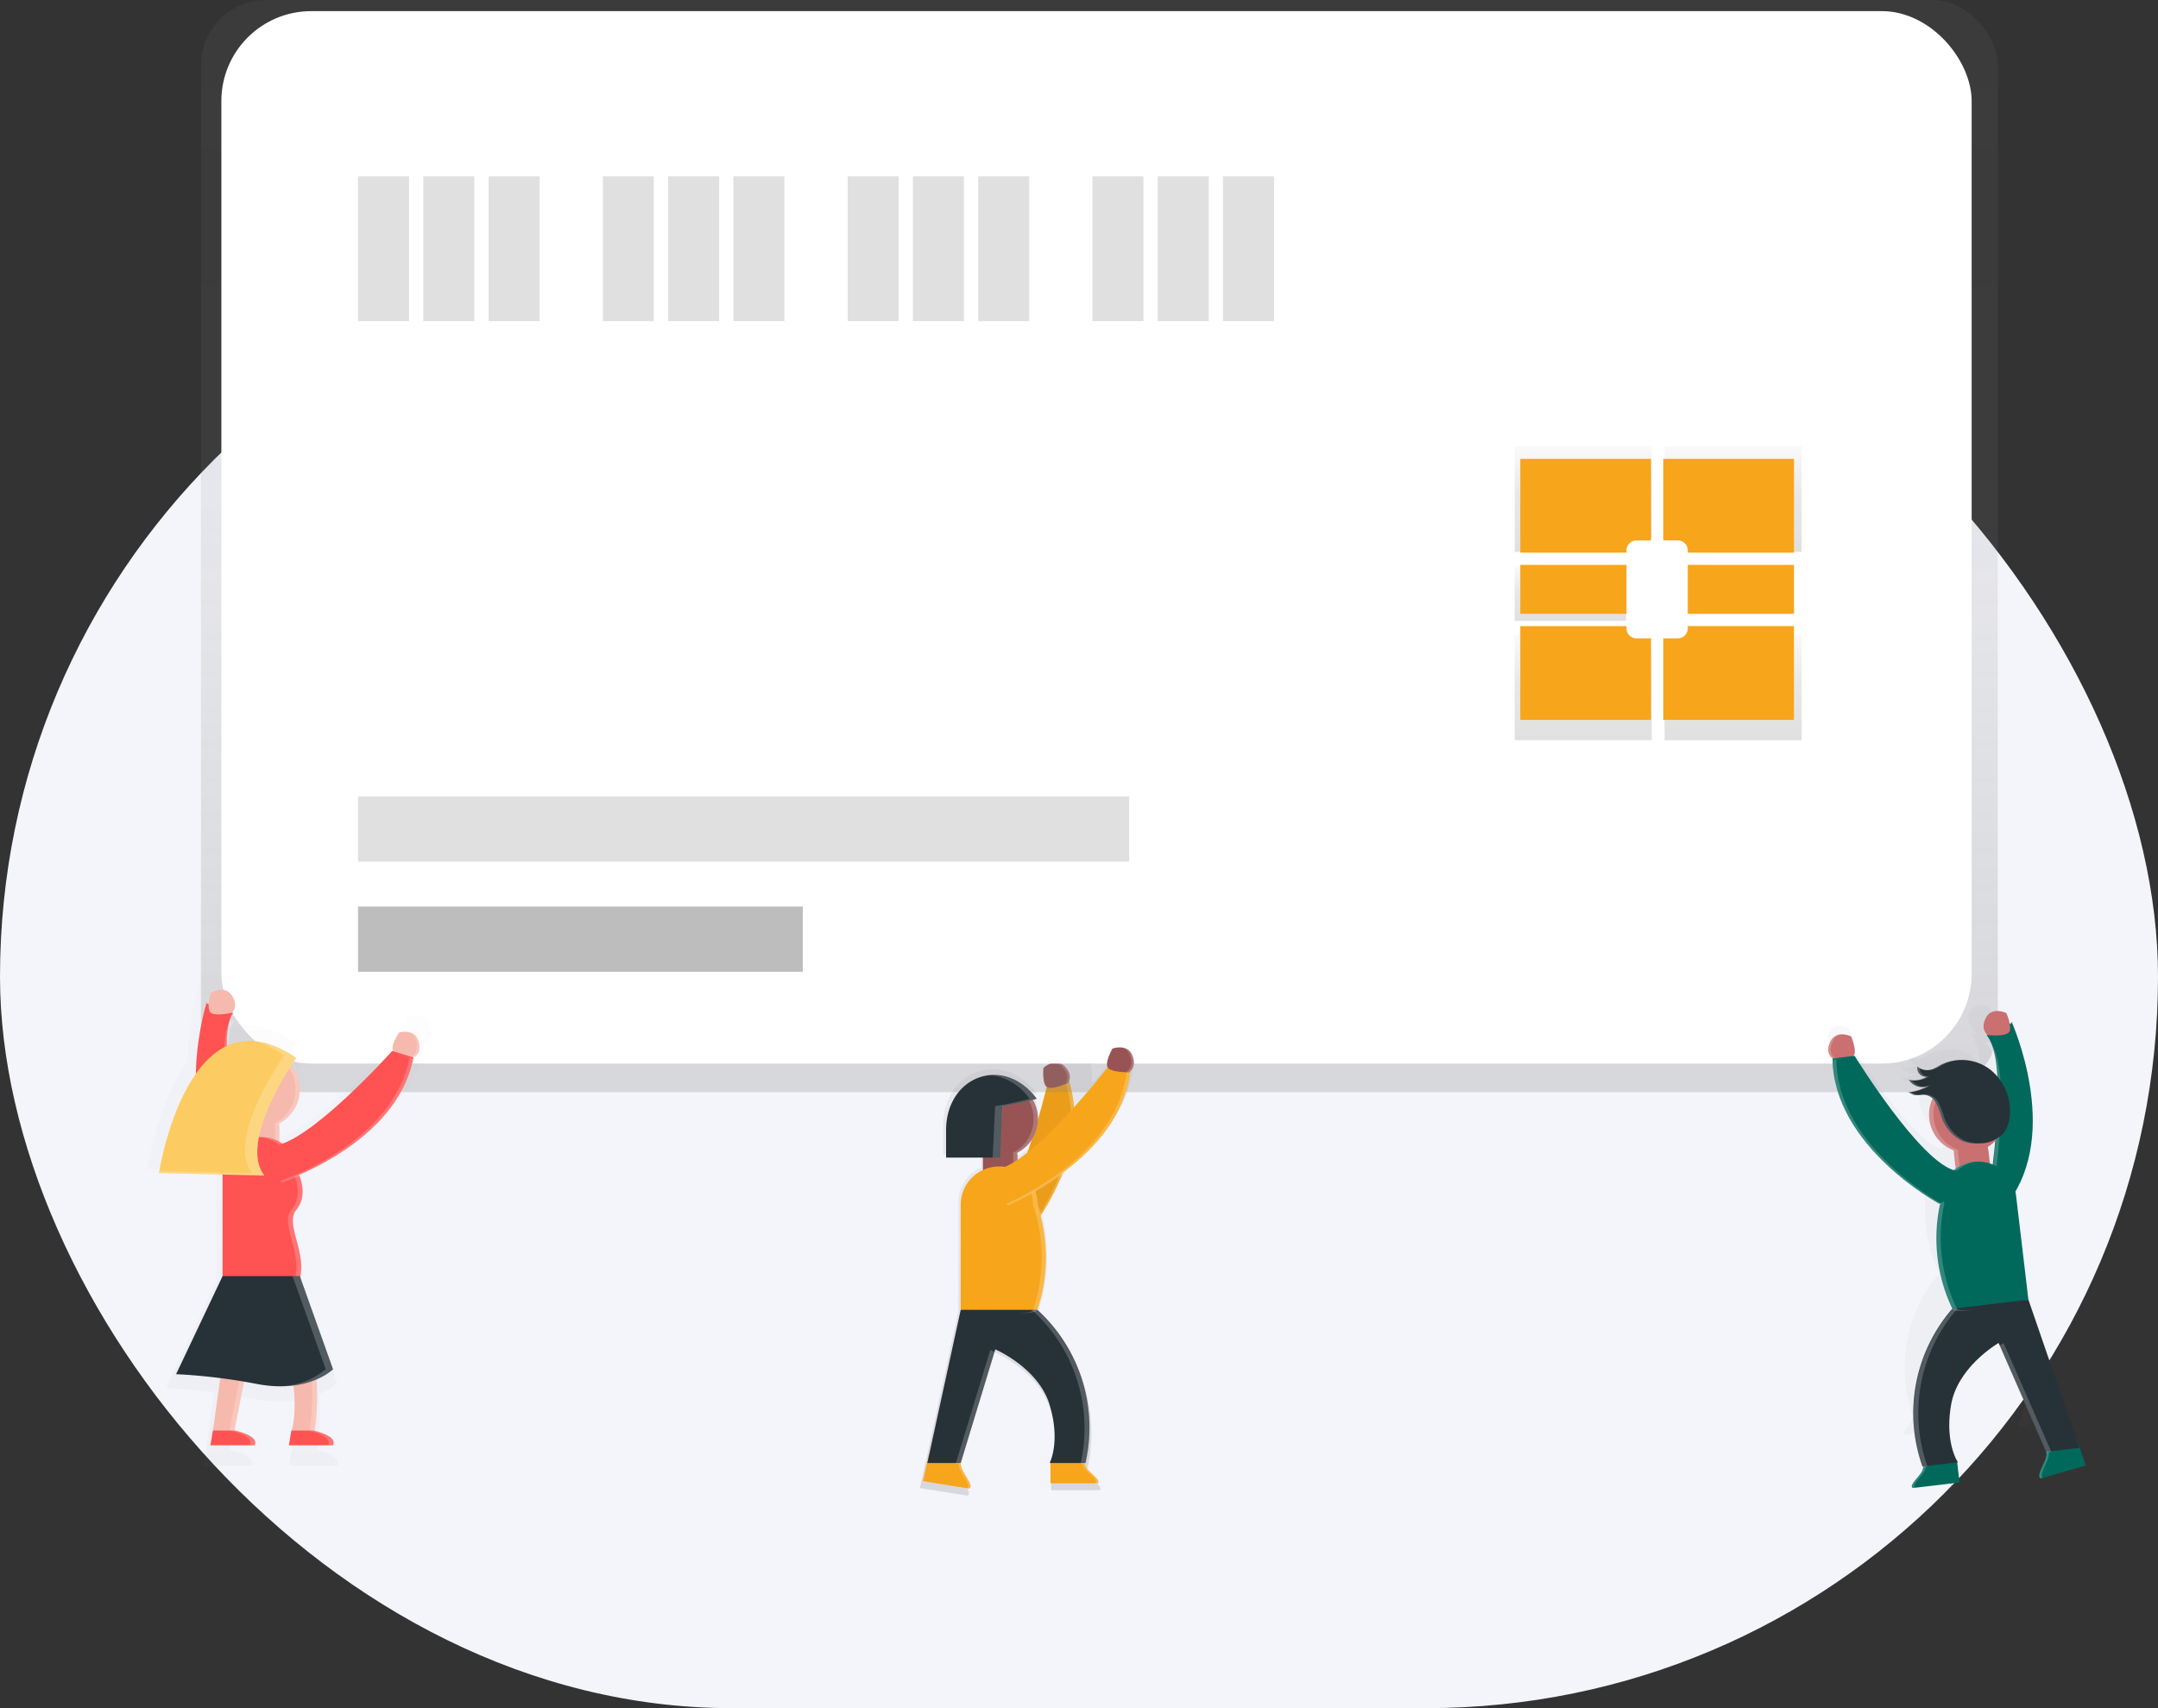 <svg xmlns="http://www.w3.org/2000/svg" xmlns:xlink="http://www.w3.org/1999/xlink" width="264" height="209" viewBox="0 0 264 209">
  <rect x="0" y="0" width="264" height="209" fill="#333333" stroke="none"/>
  <defs>
    <linearGradient id="linear-gradient" x1="0.5" y1="1" x2="0.5" gradientUnits="objectBoundingBox">
      <stop offset="0" stop-color="gray" stop-opacity="0.251"/>
      <stop offset="0.54" stop-color="gray" stop-opacity="0.122"/>
      <stop offset="1" stop-color="gray" stop-opacity="0.102"/>
    </linearGradient>
    <linearGradient id="linear-gradient-2" x1="0.5" y1="1" x2="0.5" y2="0" xlink:href="#linear-gradient"/>
    <linearGradient id="linear-gradient-3" x1="0.5" y1="1" x2="0.5" gradientUnits="objectBoundingBox">
      <stop offset="0" stop-opacity="0.122"/>
      <stop offset="0.55" stop-opacity="0.09"/>
      <stop offset="1" stop-opacity="0.02"/>
    </linearGradient>
    <linearGradient id="linear-gradient-4" x1="0.5" y1="1.001" x2="0.5" y2="0.001" xlink:href="#linear-gradient-3"/>
    <linearGradient id="linear-gradient-5" x1="0.5" y1="1" x2="0.5" y2="0" xlink:href="#linear-gradient-3"/>
    <linearGradient id="linear-gradient-7" x1="0.5" y1="1" x2="0.5" y2="0" xlink:href="#linear-gradient-3"/>
    <linearGradient id="linear-gradient-9" x1="0.501" y1="1" x2="0.501" y2="-0.04" xlink:href="#linear-gradient"/>
    <linearGradient id="linear-gradient-10" x1="0.5" y1="1" x2="0.5" y2="0" xlink:href="#linear-gradient"/>
    <linearGradient id="linear-gradient-11" x1="246.583" y1="-1170.459" x2="246.583" y2="-1171.347" xlink:href="#linear-gradient"/>
    <linearGradient id="linear-gradient-12" x1="1.415" y1="-0.941" x2="1.415" y2="-1.927" xlink:href="#linear-gradient"/>
  </defs>
  <g id="Group_16079" data-name="Group 16079" transform="translate(-212 -380)">
    <rect id="Rectangle_5726" data-name="Rectangle 5726" width="264" height="179" rx="89.5" transform="translate(212 410)" fill="#f4f5fa"/>
    <g id="Group_15977" data-name="Group 15977" transform="translate(230.03 380)">
      <path id="Path_9093" data-name="Path 9093" d="M533.275,629.343c-.134-.131-.274-.274-.373-.386a1.644,1.644,0,0,1-.386-.742h.1l.047-.211a20.244,20.244,0,0,0-6.073-19.148.224.224,0,0,0,.027-.049,21.135,21.135,0,0,0,.241-12.557,36.4,36.4,0,0,0,3.249-4.876c3.35-2.561,6.829-6.268,7.9-11.084a13.936,13.936,0,0,0,.274-1.583,1.693,1.693,0,0,0,.252-1.95,1.85,1.85,0,0,0-.121-.255.635.635,0,0,0-.047-.071,1.571,1.571,0,0,0-.1-.14l-.063-.071a1.431,1.431,0,0,0-.1-.1l-.071-.06-.11-.077-.077-.047-.118-.058-.074-.033-.131-.044-.066-.019a1.685,1.685,0,0,0-.186-.038h0a2.931,2.931,0,0,0-1.241.123s-.986,1.709-.6,2.361c-.3.378-1.1,1.389-2.192,2.687a14.794,14.794,0,0,0-.326-3.238,13.964,13.964,0,0,0-.4-1.556,1.675,1.675,0,0,0-.575-1.879,1.866,1.866,0,0,0-.214-.184l-.071-.047a1.6,1.6,0,0,0-.145-.088l-.085-.038a1.335,1.335,0,0,0-.134-.052l-.088-.025-.132-.027h-.3l-.14.014h-.068a1.548,1.548,0,0,0-.186.044h0a2.932,2.932,0,0,0-1.079.625s-.192,1.964.427,2.4a94.615,94.615,0,0,1-3.654,11.5,21.919,21.919,0,0,1-2.019,1.55v-.422a2.179,2.179,0,0,0,0-.233h0a2.167,2.167,0,0,0-.036-.222l.036-.019.148-.082.214-.131.137-.088q.153-.107.3-.222l.112-.1c.068-.058.131-.118.2-.178l.093-.132q.118-.121.227-.252l.079-.1a3.074,3.074,0,0,0,.2-.274l.079-.118q.085-.131.162-.274l.049-.088c.063-.118.121-.238.175-.362l.044-.11q.06-.148.11-.3a.408.408,0,0,1,.036-.107c.041-.131.077-.274.1-.405a.174.174,0,0,1,.014-.082q.033-.175.055-.353v-.121c0-.145.022-.29.022-.441a4.808,4.808,0,0,0-.619-2.361l.227-.06.167-.052c.063-.022.093-.041.085-.055-.118-.159-.238-.31-.362-.457l-.121-.137a1.989,1.989,0,0,0-.274-.274l-.14-.142c-.088-.085-.175-.17-.274-.249l-.137-.123c-.11-.1-.219-.184-.332-.274l-.071-.058c-.134-.1-.274-.192-.4-.274l-.153-.093c-.088-.055-.178-.107-.274-.156l-.178-.093-.249-.121-.184-.082c-.088-.036-.178-.071-.274-.1l-.167-.06c-.134-.044-.274-.082-.4-.118l-.208-.047-.222-.047-.225-.036-.205-.025-.23-.019h-.43a3.777,3.777,0,0,0-.381.019h0c-2.98.244-5.588,2.846-5.588,6.98v3.435h4.657v1.556a4.83,4.83,0,0,0-2.805,4.383v13.25l-3.909,18.162H512.9v.049h0l-.767,3.419,5.81.929a.3.3,0,0,0,.183-.342,1.074,1.074,0,0,0-.068-.274,4.607,4.607,0,0,0-.331-.652c-.205-.353-.449-.731-.614-1.074a2.4,2.4,0,0,1-.189-.548,2.117,2.117,0,0,1-.038-.3l4.276-14.053h-.019l.1-.331s5.457,2.339,6.849,7.016a10.98,10.98,0,0,1,.123,7.043h-.019v.047c-.06.151-.1.236-.1.236h.1v2.572h5.9C534.541,630.483,533.856,629.91,533.275,629.343Z" transform="translate(-417.634 -448.368)" fill="url(#linear-gradient)"/>
      <path id="Path_9094" data-name="Path 9094" d="M542.189,619.748s10.174-10.7,6.848-20.978l-2.668.548s-3.58,15.067-7.4,17.228S542.189,619.748,542.189,619.748Z" transform="translate(-436.3 -466.512)" fill="#f7a51a"/>
      <path id="Path_9095" data-name="Path 9095" d="M542.189,619.748s10.174-10.7,6.848-20.978l-2.668.548s-3.58,15.067-7.4,17.228S542.189,619.748,542.189,619.748Z" transform="translate(-436.3 -466.512)" opacity="0.05"/>
      <path id="Path_9096" data-name="Path 9096" d="M559.437,599.4l.444-.09c3.315,10.281-6.848,20.978-6.848,20.978l-.312-.052C553.892,618.949,562.53,608.988,559.437,599.4Z" transform="translate(-447.105 -466.904)" fill="#fff" opacity="0.2"/>
      <path id="Path_9097" data-name="Path 9097" d="M570.262,593.028s.74-.92-.419-2.074-2.578.214-2.578.214-.2,2.046.479,2.37S570.262,593.028,570.262,593.028Z" transform="translate(-457.646 -460.501)" fill="#985454"/>
      <path id="Path_9098" data-name="Path 9098" d="M572.8,593.111s.74-.92-.419-2.074a1.449,1.449,0,0,0-1.235-.452,1.468,1.468,0,0,1,1.531.392c1.159,1.153.419,2.074.419,2.074a8.2,8.2,0,0,1-1.7.548A8.945,8.945,0,0,0,572.8,593.111Z" transform="translate(-460.486 -460.515)" fill="#fff" opacity="0.2"/>
      <rect id="Rectangle_5703" data-name="Rectangle 5703" width="219.815" height="133.628" rx="8" transform="translate(6.555)" fill="url(#linear-gradient-2)"/>
      <rect id="Rectangle_5704" data-name="Rectangle 5704" width="214.122" height="128.774" rx="11" transform="translate(9.051 1.361)" fill="#fff"/>
      <rect id="Rectangle_5705" data-name="Rectangle 5705" width="6.24" height="17.718" transform="translate(25.772 21.575)" fill="#e0e0e0"/>
      <rect id="Rectangle_5706" data-name="Rectangle 5706" width="6.24" height="17.718" transform="translate(33.758 21.575)" fill="#e0e0e0"/>
      <rect id="Rectangle_5707" data-name="Rectangle 5707" width="6.24" height="17.718" transform="translate(41.743 21.575)" fill="#e0e0e0"/>
      <rect id="Rectangle_5708" data-name="Rectangle 5708" width="6.24" height="17.718" transform="translate(55.719 21.575)" fill="#e0e0e0"/>
      <rect id="Rectangle_5709" data-name="Rectangle 5709" width="6.24" height="17.718" transform="translate(63.705 21.575)" fill="#e0e0e0"/>
      <rect id="Rectangle_5710" data-name="Rectangle 5710" width="6.24" height="17.718" transform="translate(71.69 21.575)" fill="#e0e0e0"/>
      <rect id="Rectangle_5711" data-name="Rectangle 5711" width="6.24" height="17.718" transform="translate(85.667 21.575)" fill="#e0e0e0"/>
      <rect id="Rectangle_5712" data-name="Rectangle 5712" width="6.24" height="17.718" transform="translate(93.652 21.575)" fill="#e0e0e0"/>
      <rect id="Rectangle_5713" data-name="Rectangle 5713" width="6.24" height="17.718" transform="translate(101.637 21.575)" fill="#e0e0e0"/>
      <rect id="Rectangle_5714" data-name="Rectangle 5714" width="6.24" height="17.718" transform="translate(115.614 21.575)" fill="#e0e0e0"/>
      <rect id="Rectangle_5715" data-name="Rectangle 5715" width="6.24" height="17.718" transform="translate(123.599 21.575)" fill="#e0e0e0"/>
      <rect id="Rectangle_5716" data-name="Rectangle 5716" width="6.24" height="17.718" transform="translate(131.584 21.575)" fill="#e0e0e0"/>
      <rect id="Rectangle_5717" data-name="Rectangle 5717" width="54.404" height="7.985" transform="translate(25.772 110.918)" fill="#bdbdbd"/>
      <rect id="Rectangle_5718" data-name="Rectangle 5718" width="94.334" height="7.985" transform="translate(25.772 97.443)" fill="#e0e0e0"/>
      <path id="Path_9099" data-name="Path 9099" d="M791.418,327.881a1.315,1.315,0,0,1,1.266-1.37h1.882V315.28H777.8v12.93h13.62Z" transform="translate(-610.527 -260.681)" fill="url(#linear-gradient-3)"/>
      <path id="Path_9100" data-name="Path 9100" d="M792.676,401.078a1.315,1.315,0,0,1-1.266-1.37v-.329H777.79v12.93h16.768V401.078Z" transform="translate(-610.52 -321.743)" fill="url(#linear-gradient-4)"/>
      <rect id="Rectangle_5719" data-name="Rectangle 5719" width="13.62" height="6.747" transform="translate(167.27 69.216)" fill="url(#linear-gradient-5)"/>
      <path id="Path_9101" data-name="Path 9101" d="M847.872,399.749a1.315,1.315,0,0,1-1.266,1.37H844.73V412.35H861.5V399.42H847.872Z" transform="translate(-659.122 -321.772)" fill="url(#linear-gradient-3)"/>
      <path id="Path_9102" data-name="Path 9102" d="M844.72,315.28v11.232H846.6a1.315,1.315,0,0,1,1.266,1.37v.329h13.62V315.28Z" transform="translate(-659.115 -260.681)" fill="url(#linear-gradient-7)"/>
      <rect id="Rectangle_5720" data-name="Rectangle 5720" width="13.62" height="6.747" transform="translate(188.75 69.216)" fill="url(#linear-gradient-5)"/>
      <path id="Path_9103" data-name="Path 9103" d="M793.283,332.1a1.208,1.208,0,0,1,1.208-1.205h1.792V320.91H780.29v11.481h12.993Z" transform="translate(-612.335 -264.769)" fill="#f7a51a"/>
      <path id="Path_9104" data-name="Path 9104" d="M794.491,397.106a1.208,1.208,0,0,1-1.208-1.205v-.29H780.29v11.481h15.99v-9.985Z" transform="translate(-612.335 -319.005)" fill="#f7a51a"/>
      <rect id="Rectangle_5721" data-name="Rectangle 5721" width="12.993" height="5.988" transform="translate(167.955 69.118)" fill="#f7a51a"/>
      <path id="Path_9105" data-name="Path 9105" d="M847.13,395.9a1.208,1.208,0,0,1-1.208,1.205H844.13v9.982h15.99V395.61H847.13Z" transform="translate(-658.686 -319.005)" fill="#f7a51a"/>
      <path id="Path_9106" data-name="Path 9106" d="M844.14,320.91v9.982h1.792a1.208,1.208,0,0,1,1.208,1.205v.29h12.993V320.91Z" transform="translate(-658.694 -264.769)" fill="#f7a51a"/>
      <rect id="Rectangle_5722" data-name="Rectangle 5722" width="12.993" height="5.988" transform="translate(188.443 69.118)" fill="#f7a51a"/>
      <g id="Group_15977-2" data-name="Group 15977" transform="translate(6.196 120.304)" opacity="0.2">
        <path id="Path_9107" data-name="Path 9107" d="M189.917,555.223l.025-.082S189.638,555.1,189.917,555.223Z" transform="translate(-189.799 -555.133)" fill="url(#linear-gradient-9)"/>
      </g>
      <g id="Group_15978" data-name="Group 15978" transform="translate(-0.03 118.613)" opacity="0.2">
        <path id="Path_9108" data-name="Path 9108" d="M201.682,555.77a1.974,1.974,0,0,0-.107-.274c0-.027-.03-.052-.044-.079a1.691,1.691,0,0,0-.09-.153c-.019-.027-.041-.052-.06-.079s-.064-.078-.1-.115l-.071-.068a1.136,1.136,0,0,0-.11-.09l-.077-.055-.121-.071-.077-.041-.137-.058-.068-.027q-.1-.033-.194-.055h0a3.1,3.1,0,0,0-1.318.036s-1.257,1.855-.773,2.52l-.159-.049s-9.339,10.41-14.606,12.355q-.2-.137-.419-.257v-1.948a2.3,2.3,0,0,0,0-.244h0a2.283,2.283,0,0,0-.038-.233l.038-.022.156-.088.227-.137.145-.093q.162-.112.315-.236l.118-.1c.071-.06.14-.123.208-.189l.121-.118a3.488,3.488,0,0,0,.241-.274l.085-.1q.11-.134.208-.274l.085-.126q.09-.137.173-.274l.052-.093c.066-.123.129-.252.184-.384l.047-.115q.063-.159.118-.32a.364.364,0,0,1,.038-.112,3.893,3.893,0,0,0,.11-.427.172.172,0,0,1,.016-.088q.036-.184.058-.373v-.126c.014-.153.025-.31.025-.466a5.084,5.084,0,0,0-1.134-3.208c.4-.625.66-.992.66-.992-.241-.164-.477-.318-.712-.46l-.227-.134c-.156-.093-.315-.186-.468-.274l-.274-.14c-.14-.074-.274-.145-.419-.214l-.274-.123c-.134-.06-.274-.12-.4-.173l-.274-.1c-.131-.052-.274-.1-.394-.142l-.247-.082c-.134-.044-.274-.079-.4-.115l-.219-.06c-.151-.036-.3-.068-.447-.1l-.159-.033c-.2-.036-.4-.063-.6-.082h0a7.122,7.122,0,0,0-3.586.548,6.638,6.638,0,0,1,.805-3.348l-.123-.041-.044.041s-.148.033-.375.074a3.132,3.132,0,0,0-.195.364,4.172,4.172,0,0,1,.573-1.427l-.123-.041a1.685,1.685,0,0,0-.044-2.266c-.989-1.482-2.8-.329-2.8-.329a7.67,7.67,0,0,0-.274,1.5c-.14-.055-.236-.1-.3-.131A37.348,37.348,0,0,0,172,560.158c-3.265,4.638-4.619,11.484-4.882,12.96h0l-.019.118h0c-.019.107-.027.164-.027.164l8.492.2V587.13l-6.2,13.067s2.342.085,5.9.548l-.978,6.991h0l-.326,1.961h5.884c.655-1.307-2.616-1.961-2.616-1.961h-.074l1.277-6.523q.846.142,1.74.312a17.045,17.045,0,0,0,2.649.3h0a14.072,14.072,0,0,0,2.205-.1,15.442,15.442,0,0,1-.244,6.01h-.036l-.326,1.961h5.884c.57-1.14-1.844-1.783-2.465-1.918l.027-.192a32.823,32.823,0,0,0,.233-6.659,8.061,8.061,0,0,0,2.093-1.249h0l.082-.071h0l.025-.025-4.383-12.292c.822-3.479-2.033-7.122-.51-8.961a4.525,4.525,0,0,0,.422-4.556c4.109-1.8,12.434-6.3,14.768-14.1a14.754,14.754,0,0,0,.416-1.671S202.195,557.476,201.682,555.77Z" transform="translate(-167.07 -548.959)" fill="url(#linear-gradient-10)"/>
      </g>
      <path id="Path_9109" data-name="Path 9109" d="M190.137,563.769s-4.462,14.072,3.013,21.863l2.161-1.644s-4.421-15.36-1.948-18.968C189,563.55,190.137,563.769,190.137,563.769Z" transform="translate(-182.889 -441.091)" fill="#ff5252"/>
      <path id="Path_9110" data-name="Path 9110" d="M197.376,560.877s.907-.756,0-2.118-2.57-.3-2.57-.3-.605,1.964,0,2.419S197.376,560.877,197.376,560.877Z" transform="translate(-187.043 -436.958)" fill="#f6b9ad"/>
      <rect id="Rectangle_5723" data-name="Rectangle 5723" width="4.232" height="6.273" rx="2.116" transform="translate(16.152 142.062) rotate(180)" fill="#f6b9ad"/>
      <path id="Path_9111" data-name="Path 9111" d="M204.3,590.5s-4.367-15.171-1.989-18.9c.211-.038.345-.068.345-.068l.038-.038.112.038c-2.465,3.608,1.948,18.968,1.948,18.968l-2.161,1.644-.189-.2Z" transform="translate(-192.173 -446.705)" fill="#fff" opacity="0.2"/>
      <circle id="Ellipse_294" data-name="Ellipse 294" cx="4.687" cy="4.687" r="4.687" transform="translate(9.273 128.607)" fill="#f6b9ad"/>
      <path id="Path_9112" data-name="Path 9112" d="M219.1,596.8v-2.041a2.1,2.1,0,0,0-.049-.444,4.687,4.687,0,0,0-1.879-8.846h.274a4.687,4.687,0,0,1,2.145,8.846,2.1,2.1,0,0,1,.049.444V596.8a2.1,2.1,0,0,1-2.381,2.1A2.123,2.123,0,0,0,219.1,596.8Z" transform="translate(-203.476 -456.855)" fill="#fff" opacity="0.2"/>
      <path id="Path_9113" data-name="Path 9113" d="M200.76,641.335s9.04,1.022,9.374,0c1.079-3.306-1.813-6.868-.362-8.61,1.5-1.8.362-4.238.362-4.238a4.687,4.687,0,0,0-4.687-4.687h0a4.687,4.687,0,0,0-4.687,4.687Z" transform="translate(-191.561 -484.685)" fill="#ff5252"/>
      <path id="Path_9114" data-name="Path 9114" d="M221.437,632.725c1.5-1.8.362-4.238.362-4.238a4.687,4.687,0,0,0-4.687-4.687,1.848,1.848,0,0,0-.3.016,4.682,4.682,0,0,1,4.383,4.671s1.14,2.438-.362,4.238c-1.455,1.745,1.438,5.306.362,8.61-.1.315-1.035.436-2.274.452,1.529.016,2.756-.088,2.874-.452C222.889,638.029,219.985,634.467,221.437,632.725Z" transform="translate(-203.214 -484.685)" fill="#fff" opacity="0.2"/>
      <path id="Path_9115" data-name="Path 9115" d="M205.078,686.72h0c3.306,4.679,4.758,11.744,3.816,18.543l-.027.2h-2.824s.874-2.57,0-7.106a11.232,11.232,0,0,0-4.273-6.8l-2.717,13.908H196.43l2.622-18.746Z" transform="translate(-188.417 -530.369)" fill="#f6b9ad"/>
      <path id="Path_9116" data-name="Path 9116" d="M279.211,579.95s1.1-.458.619-2.024-2.37-1.041-2.37-1.041-1.153,1.7-.71,2.312S279.211,579.95,279.211,579.95Z" transform="translate(-246.661 -450.56)" fill="#f6b9ad"/>
      <path id="Path_9117" data-name="Path 9117" d="M219.675,601.352s14.042-4.55,16.042-15.165l-2.6-.8s-10.336,11.538-14.708,11.621S219.675,601.352,219.675,601.352Z" transform="translate(-203.168 -456.797)" fill="#ff5252"/>
      <path id="Path_9118" data-name="Path 9118" d="M242.21,588.34l.433.134c-1.989,10.618-16.034,15.168-16.034,15.168l-.249-.195C228.012,602.867,240.356,598.243,242.21,588.34Z" transform="translate(-210.148 -458.939)" fill="#fff" opacity="0.2"/>
      <g id="Group_15979" data-name="Group 15979" transform="translate(10.032 156.351)" opacity="0.2">
        <path id="Path_9119" data-name="Path 9119" d="M206.52,704.37l-2.72,13.908h.6l2.641-13.5A6.485,6.485,0,0,0,206.52,704.37Z" transform="translate(-203.8 -699.535)" fill="#fff"/>
        <path id="Path_9120" data-name="Path 9120" d="M226.41,686.72h-.6c3.306,4.679,4.758,11.744,3.816,18.543l-.027.2h.6l.027-.2C231.163,698.464,229.7,691.4,226.41,686.72Z" transform="translate(-219.781 -686.72)" fill="#fff"/>
      </g>
      <path id="Path_9121" data-name="Path 9121" d="M281.018,580.013s1.1-.457.619-2.024a1.449,1.449,0,0,0-.868-.989,1.468,1.468,0,0,1,1.159,1.074c.468,1.567-.619,2.024-.619,2.024a8.194,8.194,0,0,1-1.759-.331,8.953,8.953,0,0,0,1.468.247Z" transform="translate(-248.767 -450.706)" fill="#fff" opacity="0.2"/>
      <path id="Path_9122" data-name="Path 9122" d="M185.687,685.94l-5.687,12a70.48,70.48,0,0,1,9.9,1.2c6.3,1.2,9.3-1.8,9.3-1.8l-4.063-11.4Z" transform="translate(-176.488 -529.803)" fill="#263238"/>
      <path id="Path_9123" data-name="Path 9123" d="M198.33,754.94s3.013.6,2.4,1.8h-5.4l.3-1.8Z" transform="translate(-187.618 -579.901)" fill="#ff5252"/>
      <path id="Path_9124" data-name="Path 9124" d="M233.37,754.94s3.013.6,2.4,1.8h-5.4l.3-1.8Z" transform="translate(-213.06 -579.901)" fill="#ff5252"/>
      <path id="Path_9125" data-name="Path 9125" d="M189.131,582.962s-7.2,10.2-3.9,14.387l-12.9-.3S175.93,573.963,189.131,582.962Z" transform="translate(-170.919 -453.522)" fill="#fccc63"/>
      <path id="Path_9126" data-name="Path 9126" d="M189.138,583.056a10.95,10.95,0,0,0-5.024-2.046,12.7,12.7,0,0,1,3.526,1.748s-7.2,10.2-3.9,14.4l-11.355-.274c-.03.17-.044.274-.044.274l12.9.3C181.936,593.255,189.138,583.056,189.138,583.056Z" transform="translate(-170.926 -453.617)" fill="#fff" opacity="0.2"/>
      <path id="Path_9127" data-name="Path 9127" d="M227.837,685.94h-.89l4.063,11.4a9.181,9.181,0,0,1-5.969,2.074c4.641.148,6.868-2.074,6.868-2.074Z" transform="translate(-209.19 -529.803)" fill="#fff" opacity="0.2"/>
      <path id="Path_9128" data-name="Path 9128" d="M204.69,754.94h-.6s3.013.6,2.4,1.8h.589C207.69,755.54,204.69,754.94,204.69,754.94Z" transform="translate(-193.979 -579.901)" fill="#fff" opacity="0.2"/>
      <path id="Path_9129" data-name="Path 9129" d="M239.73,754.94h-.6s3.013.6,2.4,1.8h.6C242.73,755.54,239.73,754.94,239.73,754.94Z" transform="translate(-219.42 -579.901)" fill="#fff" opacity="0.2"/>
      <g id="Group_15980" data-name="Group 15980" transform="translate(225.877 124.159)" opacity="0.2">
        <path id="Path_9130" data-name="Path 9130" d="M991.73,569.225l.027.066C991.977,569.149,991.73,569.225,991.73,569.225Z" transform="translate(-991.73 -569.205)" fill="url(#linear-gradient-11)"/>
      </g>
      <g id="Group_15981" data-name="Group 15981" transform="translate(205.574 122.952)" opacity="0.2">
        <path id="Path_9131" data-name="Path 9131" d="M941.366,616.356l4.758-1.37-1.011-2.871h0l-.014-.041h-.016l-5.3-15.387-1.37-11.519a4.308,4.308,0,0,0-.074-.436c4.331-7.418,0-17.743-.386-18.642-.049.033-.126.077-.236.137a6.321,6.321,0,0,0-.378-1.2s-1.6-.773-2.271.548c-.583,1.148.019,1.737.186,1.868l-.1.047a3.456,3.456,0,0,1,.608,1.118,2.6,2.6,0,0,0-.2-.274,1.824,1.824,0,0,1-.318-.025l-.038-.03-.1.047a6.738,6.738,0,0,1,1.1,3.586,5.211,5.211,0,0,0-.671-.619,5.3,5.3,0,0,0-3.657-1.041h0l-.238.027h0q-.2.027-.4.074l-.1.022-.167.044-.192.06-.137.047-.236.093-.088.038a2.846,2.846,0,0,0-.274.14,5.171,5.171,0,0,1-.978.49c-.047.014-.1.022-.142.033h0a1.718,1.718,0,0,1-1.156-.186l-.118-.071a1.581,1.581,0,0,1-.132-.1.762.762,0,0,0,0,.331,1,1,0,0,0,.427.636.953.953,0,0,0,.2.1.8.8,0,0,0,.326.052.739.739,0,0,0,.112-.014l-.027.016a2.037,2.037,0,0,1-.2.112h-.014q-.111.053-.222.1h0a2.6,2.6,0,0,1-1.192.159h0l-.131-.016a.786.786,0,0,1-.194-.036,1.445,1.445,0,0,0,.082.123l.03.036.063.077.036.038.068.068.038.036.082.066.033.025.121.079.041.022.088.047.058.025.077.033.063.022.077.025.063.019.088.019.107.019h.592a1.5,1.5,0,0,0,.433-.162,2.548,2.548,0,0,1-.274.145h0l-.131.066-.137.066-.134.06-.14.058-.134.052-.145.052-.134.044-.153.047-.129.036-.167.041-.12.027-.192.036-.1.016-.29.038h0a1.263,1.263,0,0,1,.479.184,1.207,1.207,0,0,0,.3.115,1.068,1.068,0,0,0,.137,0h.282l.145-.019h.241a1.961,1.961,0,0,1,.8.156,1.4,1.4,0,0,1,.364.249c-.033.071-.066.145-.1.219s-.049.129-.071.192q-.066.194-.115.394a4.222,4.222,0,0,0-.085,1.474,1.613,1.613,0,0,0,.041.274l.014.074q.022.107.049.211v.055q.036.129.077.255l.019.049q.036.1.077.205l.025.06a4.194,4.194,0,0,0,.241.474l.027.047q.063.1.131.2v.019q.079.112.164.219v.016q.079.1.164.192l.019.022a4.248,4.248,0,0,0,.4.381h0a4.245,4.245,0,0,0,1.222.71,1.9,1.9,0,0,0,0,.2h0a1.937,1.937,0,0,0,0,.2l.186,1.572q-.126.088-.247.184c-3.931-1.255-10.914-12.62-10.914-12.62l-.134.016c.493-.471-.258-2.17-.258-2.17a2.562,2.562,0,0,0-1.1-.225h-.384l-.055.016h-.036l-.058.025h-.03l-.085.044h0l-.079.049-.027.019-.055.041-.03.025-.047.044-.03.03-.044.047-.03.033-.044.055-.027.036-.044.068-.022.033c-.022.036-.041.071-.063.11-.668,1.315.225,1.9.225,1.9a12.207,12.207,0,0,0,.093,1.422c.978,8.785,11.174,14.475,11.695,14.76a18.186,18.186,0,0,0,1.37,11.464.2.2,0,0,0,.027.038,17.724,17.724,0,0,0-3.312,17.272l.06.178h.088a1.235,1.235,0,0,1-.016.123,1.367,1.367,0,0,1-.063.216,1.64,1.64,0,0,1-.181.345h0c-.079.118-.175.238-.274.362l-.1.129c-.422.51-.846,1.005-.471,1.142h0l.274-.033,4.9-.482-.274-2.235h.09s-.044-.066-.115-.192v-.041h-.016a9.594,9.594,0,0,1-.616-6.136c.74-4.21,5.243-6.8,5.243-6.8l.121.274h-.016l5.164,11.779v.148a2,2,0,0,1-.041.351,2.166,2.166,0,0,1-.071.274c-.172.5-.5,1.1-.627,1.542a1.408,1.408,0,0,0-.041.184.548.548,0,0,0,0,.211.244.244,0,0,0,.181.181h0l.066-.019.142-.041Zm-5.545-34.6q-.151-.063-.3-.112l-.173-1.471a1.891,1.891,0,0,0-.071-.331,4.234,4.234,0,0,0,.822-.682C936.014,580.1,935.915,580.984,935.822,581.757Z" transform="translate(-917.614 -564.8)" fill="url(#linear-gradient-12)"/>
      </g>
      <path id="Path_9132" data-name="Path 9132" d="M918.342,580.884s-.989-.644-.249-2.1,2.518-.6,2.518-.6.822,1.882.274,2.4S918.342,580.884,918.342,580.884Z" transform="translate(-712.188 -451.381)" fill="#ca7070"/>
      <path id="_Path_" data-name="&lt;Path&gt;" d="M960.644,768.13l-4.139.488a1.369,1.369,0,0,1-.274,1.1c-.482.709-1.509,1.619-.951,1.822l5.679-.671Z" transform="translate(-739.271 -589.477)" fill="#00695c"/>
      <path id="Path_9133" data-name="Path 9133" d="M956.562,770.926a1.37,1.37,0,0,0,.274-1.1l-.3.036a1.369,1.369,0,0,1-.274,1.1c-.482.71-1.509,1.619-.951,1.822l.3-.036C955.056,772.545,956.083,771.635,956.562,770.926Z" transform="translate(-739.292 -590.712)" fill="#fff" opacity="0.2"/>
      <path id="_Path_2" data-name="&lt;Path&gt;" d="M1016.6,758.65l-3.805,1.1a1.986,1.986,0,0,1-.014,1.383c-.318.929-1.137,2.172-.548,2.345l5.5-1.57Z" transform="translate(-780.586 -582.594)" fill="#00695c"/>
      <path id="Path_9134" data-name="Path 9134" d="M991.6,572.409s6.082,13.45-.433,22.066l-2.339-1.389s2.589-15.773-.293-19.063C992.7,572.067,991.6,572.409,991.6,572.409Z" transform="translate(-763.529 -447.355)" fill="#00695c"/>
      <path id="Path_9135" data-name="Path 9135" d="M987.692,570.464s-.989-.644-.249-2.1,2.518-.6,2.518-.6.822,1.882.274,2.4S987.692,570.464,987.692,570.464Z" transform="translate(-762.54 -443.816)" fill="#ca7070"/>
      <path id="Path_9136" data-name="Path 9136" d="M1013.079,761.1a1.986,1.986,0,0,0,.014-1.383l3.52-1.011-.016-.047-3.805,1.1a1.986,1.986,0,0,1-.014,1.383c-.318.929-1.137,2.172-.548,2.345l.23-.066C1012.016,763.161,1012.772,761.988,1013.079,761.1Z" transform="translate(-780.586 -582.602)" fill="#fff" opacity="0.2"/>
      <rect id="Rectangle_5724" data-name="Rectangle 5724" width="4.232" height="6.273" rx="2.116" transform="matrix(0.993, -0.117, 0.117, 0.993, 220.766, 139.111)" fill="#ca7070"/>
      <path id="Path_9137" data-name="Path 9137" d="M989.112,600.591s2.556-15.579-.241-19a1.97,1.97,0,0,1-.351-.027l-.044-.033-.107.049c2.882,3.287.293,19.063.293,19.063L991,602.032c.055-.074.11-.148.162-.225Z" transform="translate(-763.413 -453.995)" fill="#fff" opacity="0.2"/>
      <circle id="Ellipse_295" data-name="Ellipse 295" cx="4.687" cy="4.687" r="4.687" transform="matrix(0.993, -0.117, 0.117, 0.993, 217.444, 132.272)" fill="#ca7070"/>
      <path id="Path_9138" data-name="Path 9138" d="M966.633,608.228l-.238-2.027a2.1,2.1,0,0,1,0-.447,4.687,4.687,0,0,1,.822-9l-.274.022a4.687,4.687,0,0,0-1.1,9.04,2.1,2.1,0,0,0,0,.447l.238,2.027a2.1,2.1,0,0,0,2.611,1.805A2.123,2.123,0,0,1,966.633,608.228Z" transform="translate(-744.857 -465.045)" fill="#fff" opacity="0.2"/>
      <path id="Path_9139" data-name="Path 9139" d="M977.365,651.662s-8.856,2.074-9.314,1.1A19.979,19.979,0,0,1,966.545,640a4.687,4.687,0,0,1,4.109-5.2h0a4.687,4.687,0,0,1,5.2,4.109Z" transform="translate(-747.25 -492.643)" fill="#00695c"/>
      <path id="Path_9140" data-name="Path 9140" d="M969.864,696.46l6.246,18.138-4.054.479-5.835-13.316s-4.989,2.874-5.808,7.536.822,7.057.822,7.057l-4.334.526-.068-.2a19.491,19.491,0,0,1,3.723-19.11h0" transform="translate(-739.749 -537.441)" fill="#263238"/>
      <path id="Path_9141" data-name="Path 9141" d="M968.387,652.758A19.979,19.979,0,0,1,966.88,640a4.687,4.687,0,0,1,3.805-5.158,1.244,1.244,0,0,0-.3.025h0a4.687,4.687,0,0,0-4.109,5.2,19.977,19.977,0,0,0,1.507,12.76c.162.348,1.4.307,2.926.11C969.474,653.068,968.526,653.06,968.387,652.758Z" transform="translate(-747.054 -492.701)" fill="#fff" opacity="0.2"/>
      <path id="Path_9142" data-name="Path 9142" d="M932.8,605.65s-13-6.988-13.061-17.79l2.7-.32s8.106,13.2,12.393,14.064S932.8,605.65,932.8,605.65Z" transform="translate(-713.584 -458.358)" fill="#00695c"/>
      <g id="Group_15982" data-name="Group 15982" transform="translate(216.039 160.123)" opacity="0.2">
        <path id="Path_9143" data-name="Path 9143" d="M994.35,716.165l5.728,13.072.6-.071-5.835-13.316S994.657,715.951,994.35,716.165Z" transform="translate(-983.794 -711.642)" fill="#fff"/>
        <path id="Path_9144" data-name="Path 9144" d="M961.2,700.49h0l-.6.071h0a19.491,19.491,0,0,0-3.723,19.11l.068.2.6-.071-.068-.2A19.491,19.491,0,0,1,961.2,700.49Z" transform="translate(-955.817 -700.49)" fill="#fff"/>
      </g>
      <path id="Path_9145" data-name="Path 9145" d="M920.249,589.06l-.449.052c.057,10.8,13.061,17.79,13.061,17.79l.274-.148C931.634,605.894,920.3,599.135,920.249,589.06Z" transform="translate(-713.627 -459.462)" fill="#fff" opacity="0.2"/>
      <path id="Path_9146" data-name="Path 9146" d="M956.647,594.448a7.566,7.566,0,0,1,.764,1.808,5.061,5.061,0,0,0,2.517,3.03,4.758,4.758,0,0,0,2.159.323,4.017,4.017,0,0,0,2.983-1.3,3.86,3.86,0,0,0,.721-2.016,6.487,6.487,0,0,0-2.394-5.723,5.759,5.759,0,0,0-6.1-.548,5.73,5.73,0,0,1-1.082.548,1.893,1.893,0,0,1-1.712-.353,1.046,1.046,0,0,0,1.164,1.227,2.92,2.92,0,0,1-2.211.384,1.9,1.9,0,0,0,2.482.671,6.393,6.393,0,0,1-2.627.866c.195-.019.614.29.857.331a5.154,5.154,0,0,0,.9-.041A1.745,1.745,0,0,1,956.647,594.448Z" transform="translate(-737.958 -459.705)" fill="#263238"/>
      <g id="Group_15983" data-name="Group 15983" transform="translate(215.35 129.713)" opacity="0.2">
        <path id="Path_9147" data-name="Path 9147" d="M958.776,593.637a2.89,2.89,0,0,1-1.068.411,2.91,2.91,0,0,0,1.37-.447,1.06,1.06,0,0,1-1.189-1.008,1.782,1.782,0,0,1-.274-.184,1.046,1.046,0,0,0,1.161,1.227Z" transform="translate(-956.42 -591.607)" fill="#fff"/>
        <path id="Path_9148" data-name="Path 9148" d="M963.787,590.6a5.734,5.734,0,0,0,1.082-.548,5.205,5.205,0,0,1,1.75-.573,5.27,5.27,0,0,0-2.049.605,5.724,5.724,0,0,1-1.082.548c-.052.016-.107.025-.159.036A1.8,1.8,0,0,0,963.787,590.6Z" transform="translate(-960.582 -589.48)" fill="#fff"/>
        <path id="Path_9149" data-name="Path 9149" d="M954.459,601.827c-.244-.041-.663-.351-.857-.331a6.393,6.393,0,0,0,2.627-.866,1.673,1.673,0,0,1-.589.2,6.4,6.4,0,0,1-2.339.7c.195-.019.614.29.857.331a2.014,2.014,0,0,0,.63-.025A1.312,1.312,0,0,1,954.459,601.827Z" transform="translate(-953.3 -597.576)" fill="#fff"/>
        <path id="Path_9150" data-name="Path 9150" d="M966.65,610.769a4.758,4.758,0,0,1-2.159-.323,5.092,5.092,0,0,1-2.518-3.03,7.649,7.649,0,0,0-.764-1.808,1.745,1.745,0,0,0-1.583-.789,3.008,3.008,0,0,0-.447.041h.148a1.745,1.745,0,0,1,1.583.789,7.565,7.565,0,0,1,.764,1.808,5.062,5.062,0,0,0,2.518,3.03,4.76,4.76,0,0,0,2.159.323,3.8,3.8,0,0,0,.523-.052Z" transform="translate(-957.569 -600.614)" fill="#fff"/>
        <path id="Path_9151" data-name="Path 9151" d="M955.825,599.139a1.918,1.918,0,0,1-1.644-.794,2.793,2.793,0,0,1-.362-.055A1.918,1.918,0,0,0,955.825,599.139Z" transform="translate(-953.678 -595.877)" fill="#fff"/>
      </g>
      <path id="Path_9152" data-name="Path 9152" d="M918.647,580.833s-.989-.644-.249-2.1a1.449,1.449,0,0,1,1.033-.822,1.468,1.468,0,0,0-1.331.849c-.742,1.457.249,2.1.249,2.1a8.2,8.2,0,0,0,1.789,0A8.942,8.942,0,0,1,918.647,580.833Z" transform="translate(-712.192 -451.366)" fill="#fff" opacity="0.2"/>
      <path id="_Path_3" data-name="&lt;Path&gt;" d="M570.49,768.38h4.167a1.37,1.37,0,0,0,.394,1.071c.562.649,1.687,1.43,1.159,1.7h-5.72Z" transform="translate(-460.007 -589.659)" fill="#f7a51a"/>
      <path id="Path_9153" data-name="Path 9153" d="M584.944,769.451a1.37,1.37,0,0,1-.394-1.071h.3a1.37,1.37,0,0,0,.395,1.071c.562.649,1.687,1.43,1.159,1.7h-.3C586.639,770.881,585.514,770.1,584.944,769.451Z" transform="translate(-470.212 -589.659)" fill="#fff" opacity="0.2"/>
      <path id="_Path_4" data-name="&lt;Path&gt;" d="M514.313,765.24l3.906.638a1.986,1.986,0,0,0,.178,1.37c.425.885,1.37,2.022.808,2.266l-5.646-.912Z" transform="translate(-418.673 -587.379)" fill="#f7a51a"/>
      <path id="Path_9154" data-name="Path 9154" d="M520.064,767.268a1.986,1.986,0,0,1-.178-1.37l-3.616-.592v-.047l3.906.638a1.986,1.986,0,0,0,.178,1.37c.425.885,1.37,2.022.808,2.266l-.236-.038C521.362,769.188,520.469,768.112,520.064,767.268Z" transform="translate(-420.64 -587.394)" fill="#fff" opacity="0.2"/>
      <rect id="Rectangle_5725" data-name="Rectangle 5725" width="4.232" height="6.273" rx="2.116" transform="translate(106.45 145.662) rotate(180)" fill="#985454"/>
      <circle id="Ellipse_296" data-name="Ellipse 296" cx="4.687" cy="4.687" r="4.687" transform="translate(99.572 132.206)" fill="#985454"/>
      <path id="Path_9155" data-name="Path 9155" d="M548.729,609.97v-2.041a2.1,2.1,0,0,0-.049-.444,4.687,4.687,0,0,0-1.879-8.846h.274a4.687,4.687,0,0,1,2.145,8.854,2.1,2.1,0,0,1,.049.444v2.033a2.1,2.1,0,0,1-2.381,2.1A2.123,2.123,0,0,0,548.729,609.97Z" transform="translate(-442.807 -466.418)" fill="#fff" opacity="0.2"/>
      <path id="Path_9156" data-name="Path 9156" d="M530.39,654.518s9.04,1.022,9.374,0a20,20,0,0,0,0-12.85,4.687,4.687,0,0,0-4.687-4.687h0a4.687,4.687,0,0,0-4.687,4.663Z" transform="translate(-430.892 -494.255)" fill="#f7a51a"/>
      <path id="Path_9157" data-name="Path 9157" d="M519.572,701l-4.082,18.746h4.082l4.232-13.908s5.292,2.268,6.651,6.8,0,7.106,0,7.106h4.383l.044-.2A19.491,19.491,0,0,0,528.943,701h0" transform="translate(-420.074 -540.737)" fill="#263238"/>
      <path id="Path_9158" data-name="Path 9158" d="M551.056,654.547a20,20,0,0,0,0-12.851,4.687,4.687,0,0,0-4.382-4.676h.3a4.687,4.687,0,0,1,4.687,4.652,19.993,19.993,0,0,1,0,12.85c-.121.364-1.356.468-2.893.452C550.015,654.969,550.952,654.851,551.056,654.547Z" transform="translate(-442.715 -494.284)" fill="#fff" opacity="0.2"/>
      <g id="Group_15984" data-name="Group 15984" transform="translate(98.89 160.326)" opacity="0.2">
        <path id="Path_9159" data-name="Path 9159" d="M532.931,719.145,528.775,732.8h-.605L532.4,718.89S532.605,718.975,532.931,719.145Z" transform="translate(-528.17 -714.052)" fill="#fff"/>
        <path id="Path_9160" data-name="Path 9160" d="M562.39,701.23H563a19.491,19.491,0,0,1,5.939,18.543l-.044.2h-.605l.044-.2A19.491,19.491,0,0,0,562.39,701.23Z" transform="translate(-553.016 -701.23)" fill="#fff"/>
      </g>
      <path id="Path_9161" data-name="Path 9161" d="M543.357,609s13.681-5.547,14.9-16.28l-2.652-.608s-9.481,12.251-13.837,12.645S543.357,609,543.357,609Z" transform="translate(-437.997 -461.676)" fill="#f7a51a"/>
      <path id="Path_9162" data-name="Path 9162" d="M565.4,594.5l.441.1c-1.222,10.733-14.9,16.28-14.9,16.28l-.274-.178C552.276,610.01,564.256,604.5,565.4,594.5Z" transform="translate(-445.609 -463.412)" fill="#fff" opacity="0.2"/>
      <path id="Path_9163" data-name="Path 9163" d="M598.351,586.855s1.052-.534.474-2.063-2.438-.868-2.438-.868-1.03,1.781-.548,2.359S598.351,586.855,598.351,586.855Z" transform="translate(-478.319 -455.63)" fill="#985454"/>
      <path id="Path_9164" data-name="Path 9164" d="M600.335,586.873s1.052-.534.474-2.063a1.449,1.449,0,0,0-.94-.92,1.468,1.468,0,0,1,1.233.989c.581,1.529-.474,2.063-.474,2.063a8.2,8.2,0,0,1-1.778-.2A8.943,8.943,0,0,0,600.335,586.873Z" transform="translate(-480.598 -455.708)" fill="#fff" opacity="0.2"/>
      <path id="Path_9165" data-name="Path 9165" d="M530.747,599.894l-.274,6.3H523.86v-3.326c0-6.717,7.1-9.267,11.1-3.868A41.5,41.5,0,0,1,530.747,599.894Z" transform="translate(-426.151 -464.559)" fill="#263238"/>
      <path id="Path_9166" data-name="Path 9166" d="M543.64,596.111a6.683,6.683,0,0,1,4.78,2.9,41.211,41.211,0,0,1-4.2.9l-.3,6.3h.915l.3-6.3a40.5,40.5,0,0,0,4.2-.9A6.474,6.474,0,0,0,543.64,596.111Z" transform="translate(-440.513 -464.568)" fill="#fff" opacity="0.2"/>
    </g>
  </g>
</svg>
